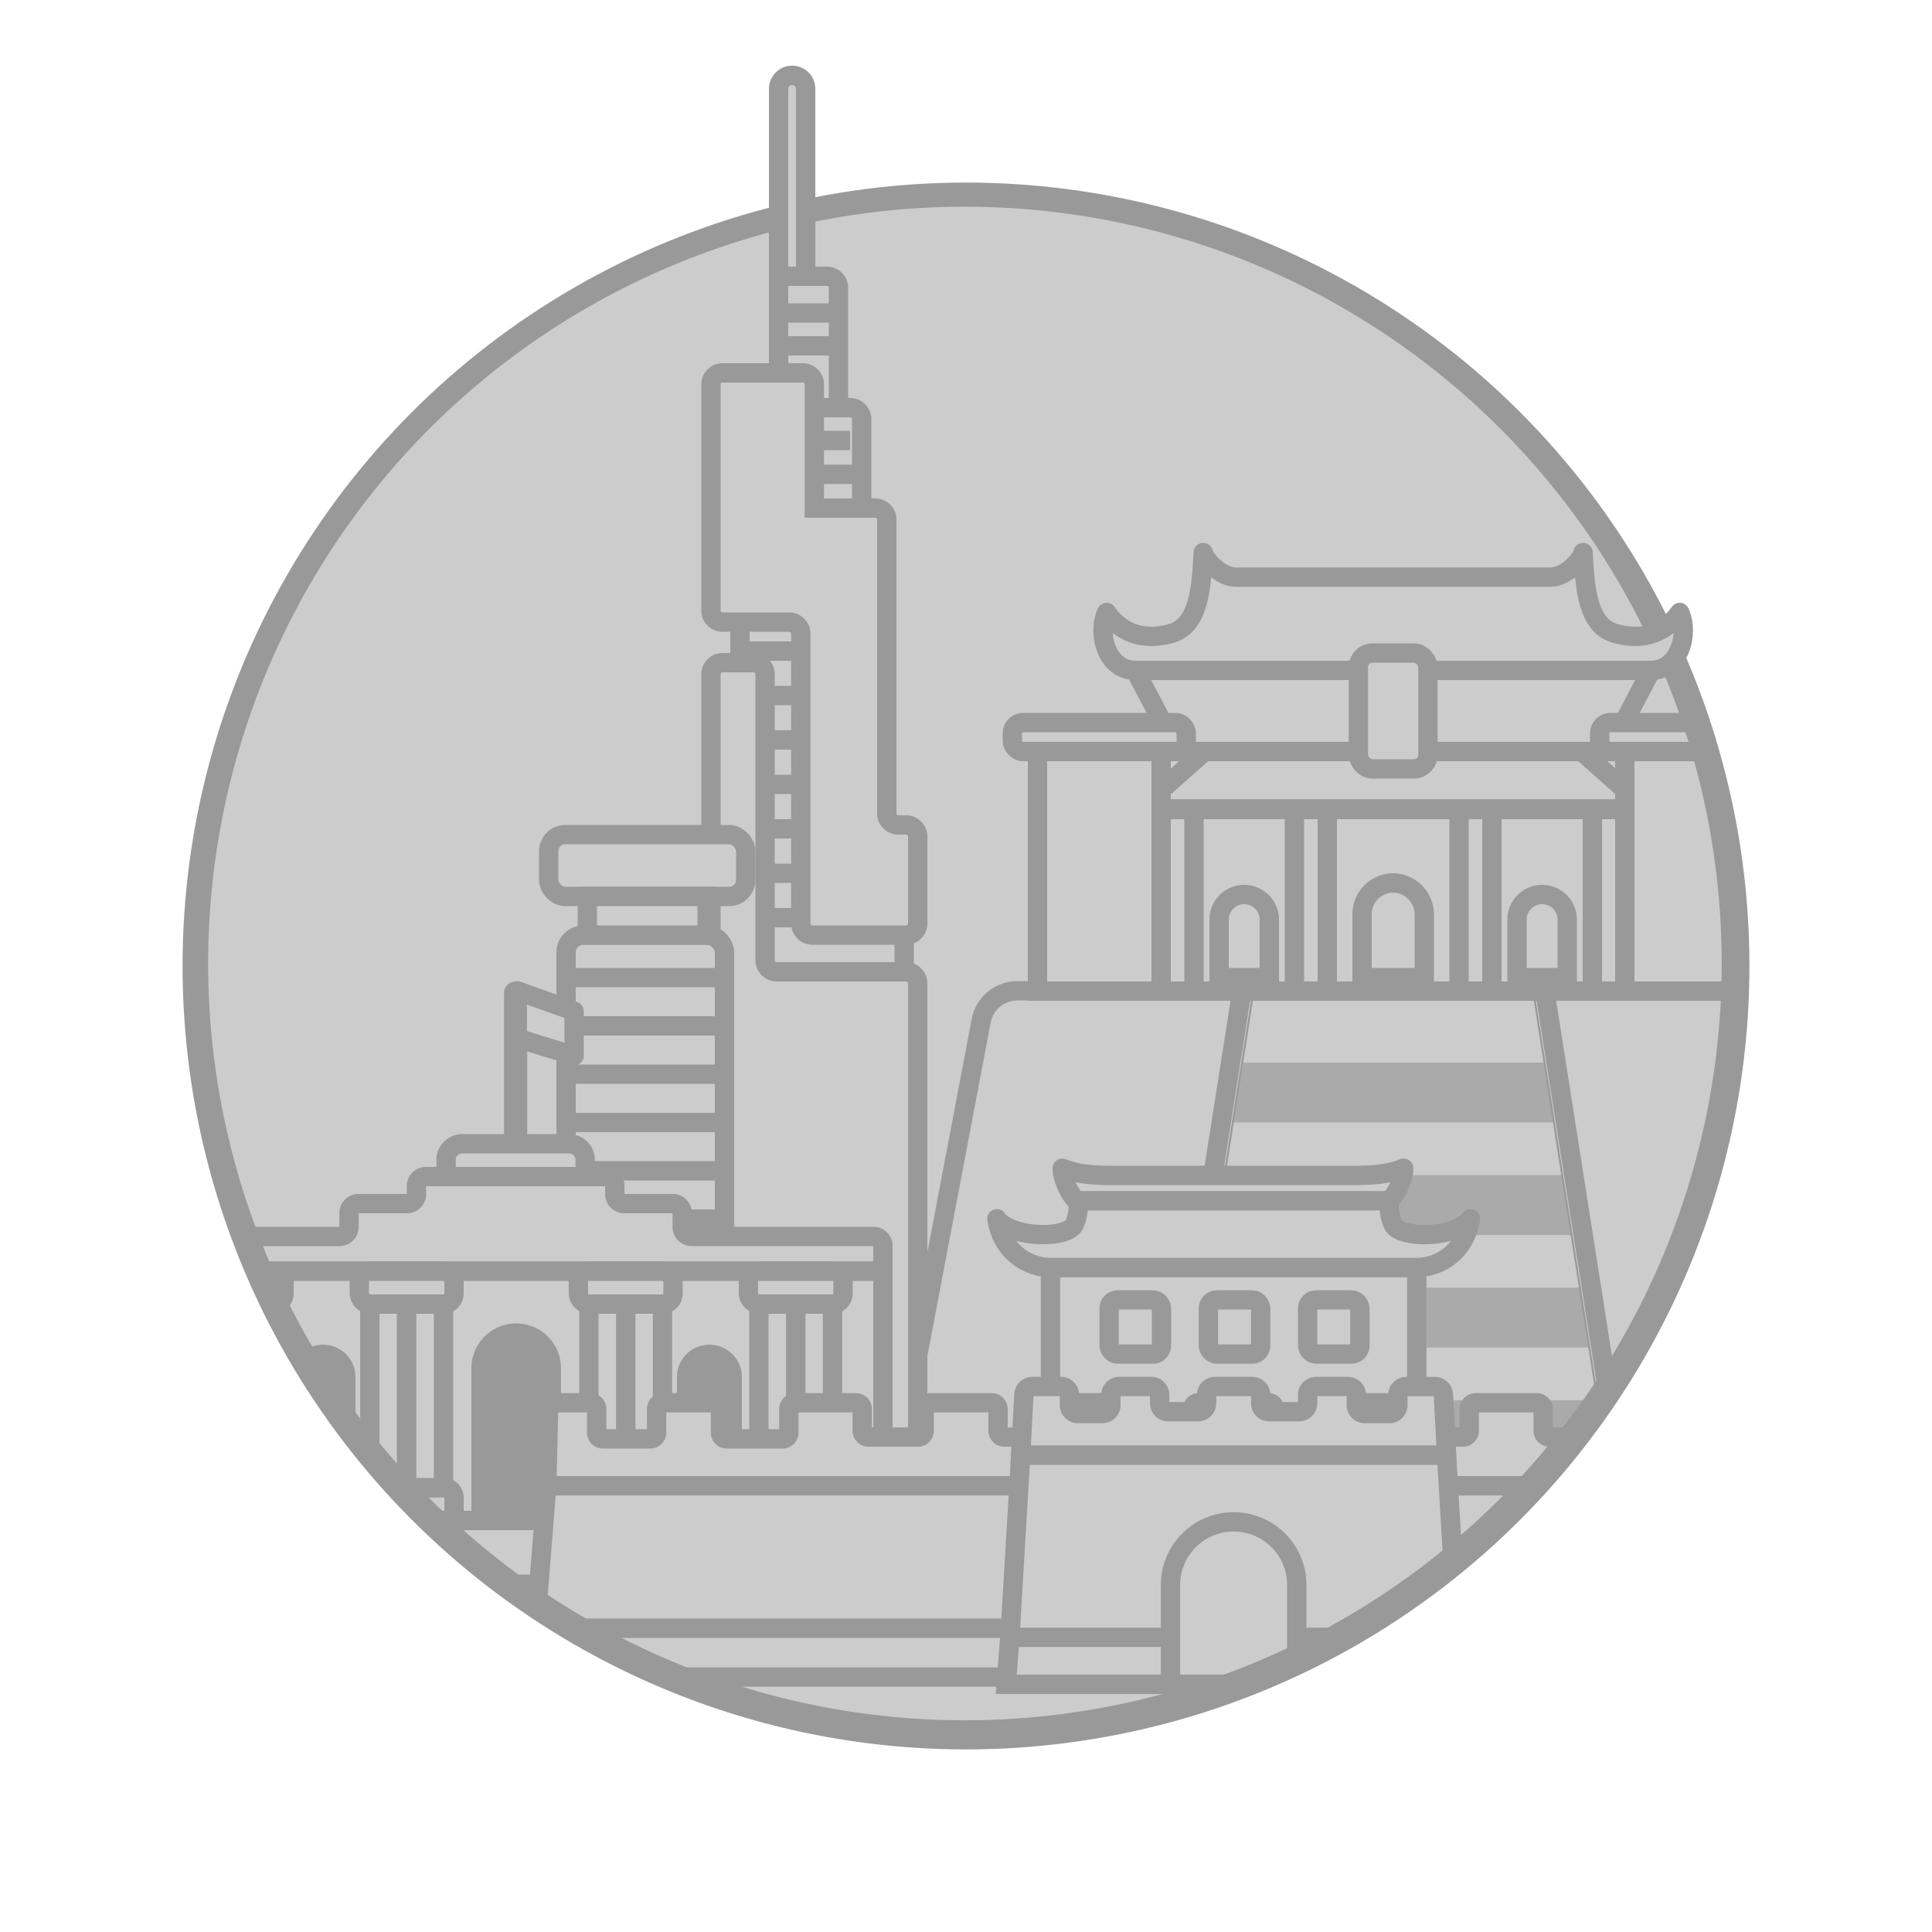 <svg xmlns="http://www.w3.org/2000/svg" xmlns:xlink="http://www.w3.org/1999/xlink" viewBox="0 0 1000 1000"><defs><style>.cls-1,.cls-2,.cls-5,.cls-9{fill:#ccc;}.cls-1,.cls-5,.cls-8,.cls-9{stroke:#999;}.cls-1,.cls-5,.cls-8{stroke-miterlimit:10;}.cls-3{fill:#999;}.cls-4{clip-path:url(#clip-path);}.cls-5,.cls-9{stroke-width:10px;}.cls-6{clip-path:url(#clip-path-2);}.cls-7{fill:#aaa;}.cls-8{fill:none;}.cls-9{stroke-linecap:round;stroke-linejoin:round;}</style><clipPath id="clip-path"><circle class="cls-1" cx="500" cy="500" r="405"/></clipPath><clipPath id="clip-path-2"><polygon class="cls-1" points="793.61 512.85 721.41 512.85 721 512.85 648.8 512.85 596 849 721 849 721.41 849 846.41 849 793.61 512.85"/></clipPath></defs><g id="图层_2" data-name="图层 2"><path class="cls-2" d="M500,899a397.73,397.73,0,1,1,155.31-31.35A396.59,396.59,0,0,1,500,899Z"/><path class="cls-3" d="M500,107a391.71,391.71,0,1,1-153,30.88A390.51,390.51,0,0,1,500,107m0-12C276.32,95,95,276.32,95,500S276.32,905,500,905,905,723.68,905,500,723.68,95,500,95Z"/><circle class="cls-2" cx="500" cy="500" r="405"/><g class="cls-4"><path class="cls-5" d="M934.55,528.36a19.06,19.06,0,0,0-18.72-15.51H526.58a19.06,19.06,0,0,0-18.72,15.51L447,849H995.41Z"/><polygon class="cls-5" points="799.61 512.85 721.41 512.85 721 512.85 642.8 512.85 590 849 721 849 721.41 849 852.41 849 799.61 512.85"/><polygon class="cls-2" points="793.61 512.85 721.41 512.85 721 512.85 648.8 512.85 596 849 721 849 721.41 849 846.41 849 793.61 512.85"/><g class="cls-6"><rect class="cls-7" x="632.7" y="550" width="177" height="31"/><rect class="cls-7" x="614.7" y="608.25" width="213" height="31"/><rect class="cls-7" x="595.7" y="666.5" width="251" height="31"/><rect class="cls-7" x="582.7" y="724.75" width="277" height="31"/><rect class="cls-1" x="571.7" y="783" width="299" height="31"/></g><polygon class="cls-8" points="793.61 512.85 721.41 512.85 721 512.85 648.8 512.85 596 849 721 849 721.41 849 846.41 849 793.61 512.85"/><polygon class="cls-5" points="832.6 389 609.6 389 587.6 347 854.6 347 832.6 389"/><polygon class="cls-5" points="733 419 721.2 419 601 419 601 513 721.2 513 733 513 841.2 513 841.2 419 733 419"/><rect class="cls-5" x="670" y="419" width="17" height="94"/><rect class="cls-5" x="601" y="419" width="17" height="94"/><path class="cls-5" d="M644,463h0a13,13,0,0,1,13,13v30a0,0,0,0,1,0,0H631a0,0,0,0,1,0,0V476A13,13,0,0,1,644,463Z"/><polygon class="cls-9" points="818.78 389 721.2 389 721 389 623.43 389 590 418.67 721 418.67 721.2 418.67 852.2 418.67 818.78 389"/><rect class="cls-5" x="755.2" y="419" width="17" height="94" transform="translate(1527.41 932) rotate(-180)"/><rect class="cls-5" x="824.2" y="419" width="17" height="94" transform="translate(1665.41 932) rotate(-180)"/><path class="cls-5" d="M785.2,463h26a0,0,0,0,1,0,0v30a13,13,0,0,1-13,13h0a13,13,0,0,1-13-13V463A0,0,0,0,1,785.2,463Z" transform="translate(1596.41 969) rotate(-180)"/><path class="cls-5" d="M721,457h0a16.21,16.21,0,0,0-16,16.2V506h32.2V473.2A16.38,16.38,0,0,0,721,457Z"/><rect class="cls-5" x="537" y="389" width="64" height="124"/><rect class="cls-5" x="524" y="374" width="90" height="15" rx="5.46"/><rect class="cls-5" x="841" y="389" width="64" height="124"/><rect class="cls-5" x="828" y="374" width="90" height="15" rx="5.46"/><path class="cls-5" d="M403,143h25.06a5.94,5.94,0,0,1,5.94,5.94V222a0,0,0,0,1,0,0H403a0,0,0,0,1,0,0V143A0,0,0,0,1,403,143Z"/><path class="cls-5" d="M446,463V216.94a5.94,5.94,0,0,0-5.94-5.94H383V519h85V463Z"/><line class="cls-5" x1="440" y1="228" x2="386" y2="228"/><line class="cls-5" x1="434" y1="162" x2="403" y2="162"/><line class="cls-5" x1="434" y1="179" x2="403" y2="179"/><line class="cls-5" x1="441.5" y1="245.5" x2="387.5" y2="245.5"/><line class="cls-5" x1="440" y1="337" x2="386" y2="337"/><line class="cls-5" x1="440" y1="360" x2="386" y2="360"/><line class="cls-5" x1="440" y1="383" x2="386" y2="383"/><line class="cls-5" x1="440" y1="406" x2="386" y2="406"/><line class="cls-5" x1="440" y1="429" x2="386" y2="429"/><line class="cls-5" x1="440" y1="452" x2="386" y2="452"/><line class="cls-5" x1="440" y1="475" x2="386" y2="475"/><path class="cls-5" d="M368,198.94V316.12a5.88,5.88,0,0,0,5.88,5.88h34.61a6,6,0,0,1,6,6V478a6,6,0,0,0,6,6H469a6,6,0,0,0,6-6V433a6,6,0,0,0-6-6H465a6,6,0,0,1-6-6V268.94a5.94,5.94,0,0,0-5.94-5.94H421.5V198.94a5.94,5.94,0,0,0-5.94-5.94H373.94A5.94,5.94,0,0,0,368,198.94Z"/><path class="cls-5" d="M374,343H390a6,6,0,0,1,6,6V497a6,6,0,0,0,6,6H469a6,6,0,0,1,6,6V780H368V349A6,6,0,0,1,374,343Z"/><rect class="cls-5" x="284" y="432" width="102" height="32" rx="8.58"/><rect class="cls-5" x="293" y="484" width="82" height="286" rx="8.94"/><rect class="cls-5" x="304" y="464" width="62" height="20"/><line class="cls-5" x1="293" y1="506" x2="375" y2="506"/><line class="cls-5" x1="293" y1="531" x2="375" y2="531"/><line class="cls-5" x1="293" y1="556" x2="375" y2="556"/><line class="cls-5" x1="293" y1="581" x2="375" y2="581"/><line class="cls-5" x1="293" y1="606" x2="375" y2="606"/><line class="cls-5" x1="293" y1="631" x2="375" y2="631"/><line class="cls-5" x1="293" y1="656" x2="375" y2="656"/><line class="cls-5" x1="293" y1="681" x2="375" y2="681"/><line class="cls-5" x1="293" y1="706" x2="375" y2="706"/><rect class="cls-5" x="77" y="658" width="380" height="129"/><path class="cls-5" d="M353.13,635.11v-7.22a4.89,4.89,0,0,0-4.89-4.89H323.11a4.89,4.89,0,0,1-4.89-4.89v-4.22a4.89,4.89,0,0,0-4.89-4.89H220.45a4.89,4.89,0,0,0-4.89,4.89v4.22a4.89,4.89,0,0,1-4.89,4.89H185.54a4.89,4.89,0,0,0-4.89,4.89v7.22a4.89,4.89,0,0,1-4.89,4.89H81.67a4.89,4.89,0,0,0-4.89,4.89V653a4.89,4.89,0,0,0,4.89,4.89H452.11A4.89,4.89,0,0,0,457,653v-8.13a4.89,4.89,0,0,0-4.89-4.89H358A4.89,4.89,0,0,1,353.13,635.11Z"/><path class="cls-3" d="M167.18,696h0A16.82,16.82,0,0,1,184,712.82V783a0,0,0,0,1,0,0H150.36a0,0,0,0,1,0,0V712.82A16.82,16.82,0,0,1,167.18,696Z"/><path class="cls-3" d="M267.18,685h0a23.18,23.18,0,0,1,23.18,23.18V783a0,0,0,0,1,0,0H244a0,0,0,0,1,0,0V708.18A23.18,23.18,0,0,1,267.18,685Z"/><rect class="cls-5" x="98" y="658" width="49" height="17" rx="5.39"/><rect class="cls-5" x="98" y="770" width="49" height="17" rx="4.73"/><rect class="cls-5" x="103.44" y="675" width="19.06" height="95"/><rect class="cls-5" x="122.5" y="675" width="19.06" height="95"/><rect class="cls-5" x="186" y="658" width="49" height="17" rx="5.39"/><rect class="cls-5" x="186" y="770" width="49" height="17" rx="4.73"/><rect class="cls-5" x="191.44" y="675" width="19.06" height="95"/><rect class="cls-5" x="210.5" y="675" width="19.06" height="95"/><path class="cls-3" d="M350.36,696H384a0,0,0,0,1,0,0v70.18A16.82,16.82,0,0,1,367.18,783h0a16.82,16.82,0,0,1-16.82-16.82V696A0,0,0,0,1,350.36,696Z" transform="translate(734.36 1479) rotate(-180)"/><rect class="cls-5" x="387.36" y="658" width="49" height="17" rx="5.39" transform="translate(823.72 1333) rotate(-180)"/><rect class="cls-5" x="387.36" y="770" width="49" height="17" rx="4.73" transform="translate(823.72 1557) rotate(-180)"/><rect class="cls-5" x="411.86" y="675" width="19.06" height="95" transform="translate(842.77 1445) rotate(-180)"/><rect class="cls-5" x="392.8" y="675" width="19.06" height="95" transform="translate(804.66 1445) rotate(-180)"/><rect class="cls-5" x="299.36" y="658" width="49" height="17" rx="5.39" transform="translate(647.72 1333) rotate(-180)"/><rect class="cls-5" x="299.36" y="770" width="49" height="17" rx="4.73" transform="translate(647.72 1557) rotate(-180)"/><rect class="cls-5" x="323.86" y="675" width="19.06" height="95" transform="translate(666.77 1445) rotate(-180)"/><rect class="cls-5" x="304.8" y="675" width="19.06" height="95" transform="translate(628.66 1445) rotate(-180)"/><path class="cls-5" d="M239.28,592H294.5a8.39,8.39,0,0,1,8.39,8.39V609a0,0,0,0,1,0,0h-72a0,0,0,0,1,0,0v-8.61A8.39,8.39,0,0,1,239.28,592Z"/><rect class="cls-3" x="260.89" y="508" width="12" height="84" rx="6"/><polygon class="cls-9" points="297.15 523.39 267.75 512.85 267.75 537.39 297.15 546.46 297.15 523.39"/><rect class="cls-5" x="77" y="787" width="380" height="33"/><rect class="cls-5" x="276.8" y="859.63" width="723.45" height="45.76"/><rect class="cls-5" x="543.73" y="656.04" width="189.59" height="97.13"/><path class="cls-5" d="M989.69,726.08H971.61a3.25,3.25,0,0,0-3.4,3.07v12.54a3.25,3.25,0,0,1-3.39,3.07H940.61a3.25,3.25,0,0,1-3.4-3.07V729.15a3.25,3.25,0,0,0-3.4-3.07H907.53a3.25,3.25,0,0,0-3.39,3.07v12.54a3.25,3.25,0,0,1-3.4,3.07H872.15a3.26,3.26,0,0,1-3.4-3.07V729.15a3.25,3.25,0,0,0-3.39-3.07h-31.2a3.25,3.25,0,0,0-3.4,3.07v11.6a3.25,3.25,0,0,1-3.4,3.08H802.12a3.25,3.25,0,0,1-3.4-3.08v-11.6a3.25,3.25,0,0,0-3.4-3.07H763.88a3.25,3.25,0,0,0-3.4,3.07v11.6a3.25,3.25,0,0,1-3.4,3.08H733.64a3.25,3.25,0,0,1-3.4-3.08v-11.6a3.25,3.25,0,0,0-3.4-3.07H695.67a3.25,3.25,0,0,0-3.4,3.07v10.67a3.24,3.24,0,0,1-3.4,3.07H663.22a3.24,3.24,0,0,1-3.4-3.07V729.15a3.25,3.25,0,0,0-3.4-3.07H620.63a3.26,3.26,0,0,0-3.4,3.07v10.67a3.24,3.24,0,0,1-3.39,3.07H588.18a3.24,3.24,0,0,1-3.39-3.07V729.15a3.26,3.26,0,0,0-3.4-3.07H550.21a3.26,3.26,0,0,0-3.4,3.07v11.6a3.25,3.25,0,0,1-3.39,3.08H520a3.25,3.25,0,0,1-3.39-3.08v-11.6a3.26,3.26,0,0,0-3.4-3.07H481.73a3.25,3.25,0,0,0-3.39,3.07v11.6a3.26,3.26,0,0,1-3.4,3.08H449.7a3.25,3.25,0,0,1-3.4-3.08v-11.6a3.25,3.25,0,0,0-3.4-3.07H411.7a3.25,3.25,0,0,0-3.4,3.07v12.54a3.25,3.25,0,0,1-3.4,3.07H376.32a3.25,3.25,0,0,1-3.4-3.07V729.15a3.25,3.25,0,0,0-3.4-3.07H343.25a3.25,3.25,0,0,0-3.4,3.07v12.54a3.25,3.25,0,0,1-3.4,3.07H312.24a3.25,3.25,0,0,1-3.4-3.07V729.15a3.25,3.25,0,0,0-3.4-3.07H287.36a3.26,3.26,0,0,0-3.39,3L283,769h711l-1-39.95A3.26,3.26,0,0,0,989.69,726.08Z"/><polygon class="cls-5" points="994.05 769.04 638.53 769.04 283 769.04 277.13 842.82 638.53 842.82 999.92 842.82 994.05 769.04"/><polygon class="cls-5" points="638.53 842.82 276.8 842.82 276.8 868.04 638.53 868.04 1000.25 868.04 1000.25 842.82 638.53 842.82"/><polygon class="cls-5" points="748.73 753.16 528.32 753.16 522.72 847.49 520.85 871.77 638.53 871.77 756.2 871.77 754.34 847.49 748.73 753.16"/><path class="cls-5" d="M742.72,717.68H727.88a4.36,4.36,0,0,0-4.36,4.36v5.28a4.37,4.37,0,0,1-4.37,4.36H706.4a4.36,4.36,0,0,1-4.36-4.36V722a4.37,4.37,0,0,0-4.37-4.36H681.19a4.36,4.36,0,0,0-4.37,4.36v4.34a4.37,4.37,0,0,1-4.37,4.37H656.91a4.36,4.36,0,0,1-4.37-4.37V722a4.37,4.37,0,0,0-4.37-4.36H628.89a4.36,4.36,0,0,0-4.37,4.36v4.34a4.37,4.37,0,0,1-4.37,4.37H604.6a4.36,4.36,0,0,1-4.36-4.37V722a4.37,4.37,0,0,0-4.37-4.36H579.39A4.37,4.37,0,0,0,575,722v5.28a4.37,4.37,0,0,1-4.37,4.36H557.91a4.37,4.37,0,0,1-4.37-4.36V722a4.37,4.37,0,0,0-4.37-4.36H534.34a4.37,4.37,0,0,0-4.37,4.13l-1.65,31.36H748.73l-1.65-31.36A4.36,4.36,0,0,0,742.72,717.68Z"/><polygon class="cls-5" points="754.34 847.49 638.53 847.49 522.72 847.49 520.85 871.77 638.53 871.77 756.2 871.77 754.34 847.49"/><path class="cls-5" d="M638.53,787.72h0a32.7,32.7,0,0,0-32.69,32.69v51.36h65.38V820.41A32.7,32.7,0,0,0,638.53,787.72Z"/><rect class="cls-5" x="625.45" y="672.85" width="27.08" height="28.02" rx="4.37"/><rect class="cls-5" x="676.82" y="672.85" width="27.08" height="28.02" rx="4.37"/><rect class="cls-5" x="574.09" y="672.85" width="27.08" height="28.02" rx="4.37"/><path class="cls-9" d="M721,633.62a23.83,23.83,0,0,1-1.87-12.14H558a23.83,23.83,0,0,1-1.87,12.14c-3.33,7.77-32.69,7.47-40.16-2.8,2.8,17.74,16.81,25.22,27.55,25.22H733.56c10.74,0,24.74-7.48,27.55-25.22C753.64,641.09,724.28,641.39,721,633.62Z"/><path class="cls-9" d="M702.27,608.39H574.09c-13.08,0-19.62-1.85-24.29-3.72,0,6.54,5.61,16.81,8.18,16.81h160.4c2.57,0,8.17-10.27,8.17-16.81C721.88,606.54,715.34,608.39,702.27,608.39Z"/></g><circle class="cls-8" cx="500" cy="500" r="405"/><path class="cls-3" d="M500,107a391.71,391.71,0,1,1-153,30.88A390.51,390.51,0,0,1,500,107m0-12C276.32,95,95,276.32,95,500S276.32,905,500,905,905,723.68,905,500,723.68,95,500,95Z"/><path class="cls-5" d="M410,39h0a7,7,0,0,1,7,7v97a0,0,0,0,1,0,0H403a0,0,0,0,1,0,0V46a7,7,0,0,1,7-7Z"/><path class="cls-9" d="M869.41,317c-7,10-18,15-33,11s-16-24-17-42c-1,4-9,12.73-17,12.73H639.79c-8,0-16-8.73-17-12.73-1,18-2,38-17,42s-26-1-33-11c-5,11,0,30,15,30H854.41C869.41,347,874.41,328,869.41,317Z"/><rect class="cls-5" x="703.1" y="338" width="36" height="60" rx="7.31"/></g></svg>